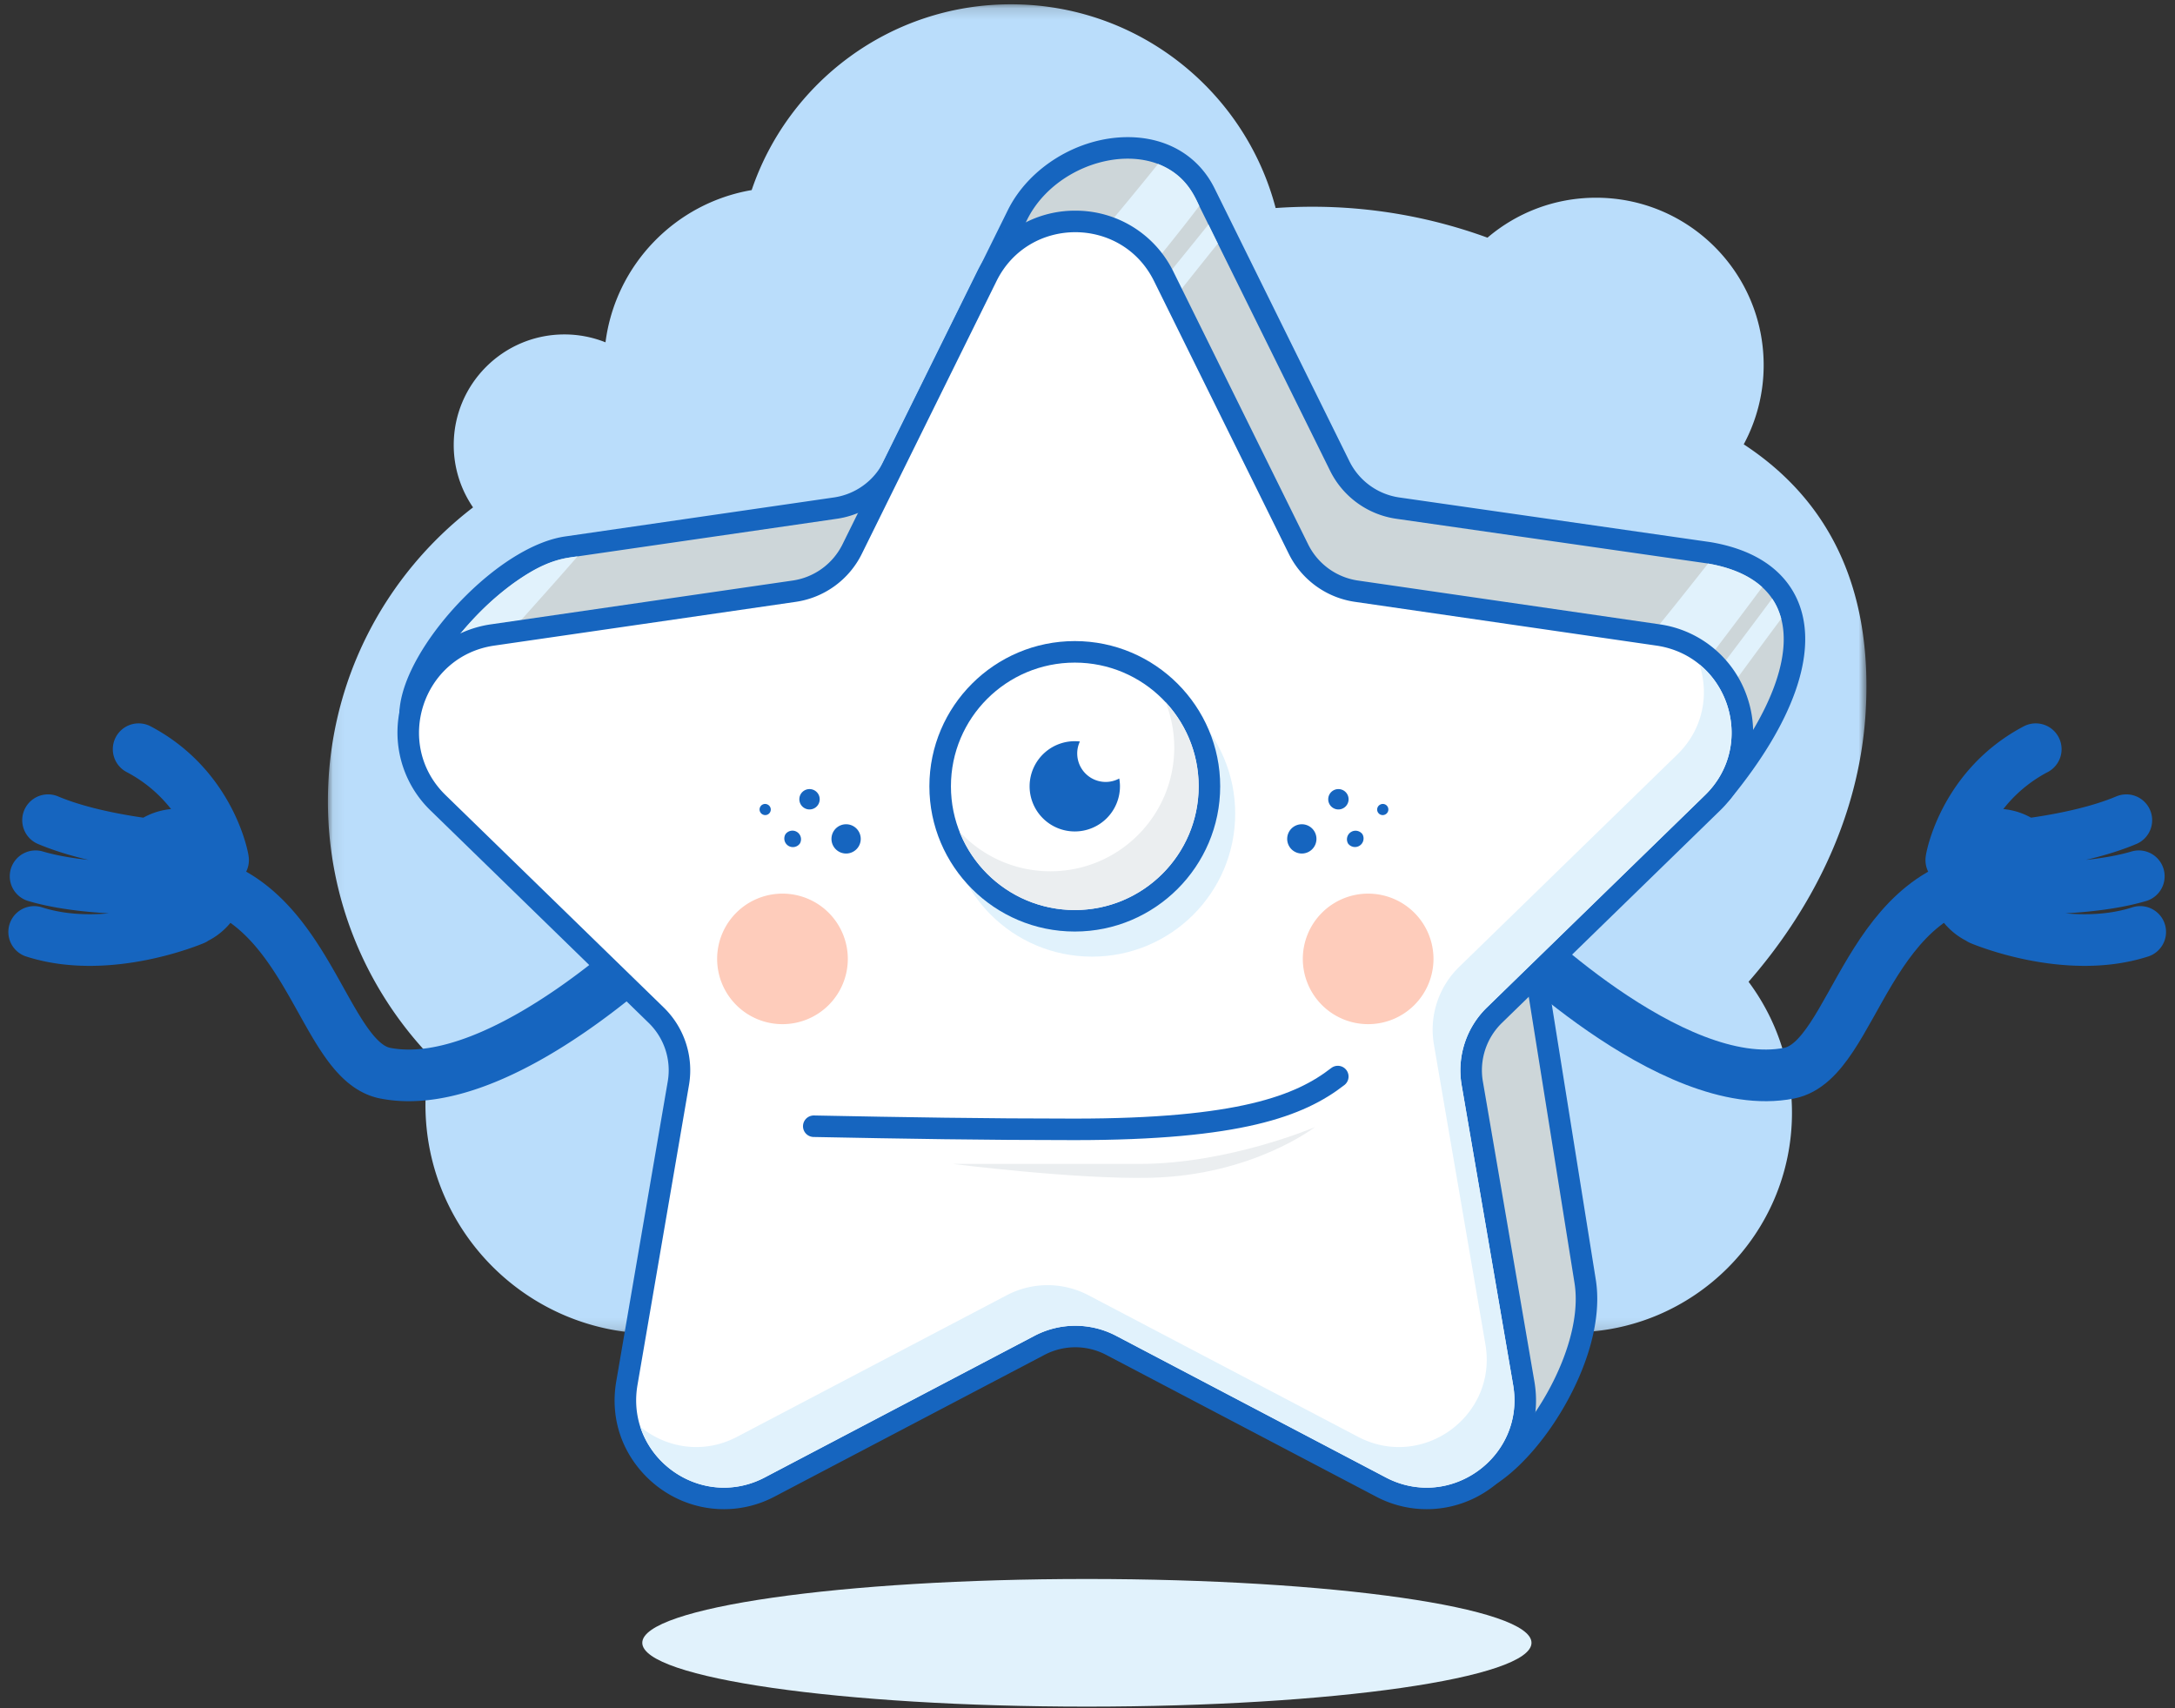 <svg width="191" height="150" viewBox="0 0 191 150" xmlns="http://www.w3.org/2000/svg" xmlns:xlink="http://www.w3.org/1999/xlink"><rect x="0" y="0" width="191" height="150" fill="#333333" stroke="none"/><title>Picture</title><defs><path id="a" d="M135.178.148H.07v116.725h135.108V.148z"/></defs><g fill="none" fill-rule="evenodd"><g transform="translate(28.726 .23)"><mask id="b" fill="#fff"><use xlink:href="#a"/></mask><path d="M135.113 62.226c.64-11.212-3.52-18.73-10.711-23.441a14.617 14.617 0 0 0 1.75-6.956c0-8.118-6.589-14.698-14.717-14.698-3.64 0-6.968 1.322-9.537 3.508a44.819 44.819 0 0 0-15.417-2.716c-1.071 0-2.133.04-3.185.113C80.588 7.742 71.208.148 60.05.148c-10.58 0-19.556 6.83-22.767 16.313-6.716 1.145-11.965 6.57-12.837 13.367a9.705 9.705 0 0 0-3.608-.693c-5.367 0-9.719 4.346-9.719 9.707a9.65 9.65 0 0 0 1.697 5.48C5.07 50.266.07 59.608.07 70.121c0 8.708 3.434 16.61 9.014 22.449-.291 1.36-.448 2.77-.448 4.216 0 11.093 9.004 20.086 20.111 20.086 10.576 0 19.24-8.156 20.044-18.512a32.655 32.655 0 0 0 5.762-4.178c8.133 8.232 19.433 13.336 31.928 13.336 2.078 0 4.123-.145 6.126-.418 3.336 5.772 9.574 9.659 16.726 9.659 10.662 0 19.305-8.632 19.305-19.28 0-4.311-1.418-8.291-3.812-11.502 5.158-5.9 9.734-14.076 10.287-23.752" fill="#BADDFB" mask="url(#b)"/></g><path d="M127.933 130.528a3.05 3.05 0 0 1-1.713-.503l-22.368-15.118c-.522-.278-1.145-.664-1.863-1.11-1.904-1.18-4.51-2.796-6.09-2.796-.234 0-.426.039-.572.115l-23.676 12.431a8.592 8.592 0 0 1-4.028 1.01c-2.552 0-4.974-1.135-6.645-3.115-1.654-1.96-2.323-4.447-1.883-7.006l4.098-26.596a6.756 6.756 0 0 0-1.882-5.935L37.456 66.003a.769.769 0 0 1-.063-.046c-.923-.732-1.866-2.174-1.118-4.884 1.374-4.982 8.326-12.342 13.552-13.042l23.537-3.416a6.76 6.76 0 0 0 5.091-3.695l10.89-22.038c1.716-3.471 5.7-5.895 9.689-5.895 3.06 0 5.531 1.45 6.78 3.978l11.839 23.955a6.76 6.76 0 0 0 5.091 3.695l27.332 3.923c4.62.793 6.38 3.092 7.047 4.882 1.483 3.975-.614 9.71-5.905 16.147a.944.944 0 0 1-.34.261l-14.789 6.702c-1.445 1.484-2.08 3.67-1.7 5.884l4.82 30.136c.723 4.68-2.212 10.613-5.245 14.147-1.228 1.43-3.645 3.831-6.03 3.831" fill="#CDD6D9"/><path d="M99.035 12.042v1.89-1.89c-4.337 0-8.67 2.641-10.537 6.422L77.607 40.502a5.815 5.815 0 0 1-4.38 3.178l-23.539 3.416c-2.569.349-5.733 2.214-8.685 5.118-2.806 2.762-4.915 5.98-5.64 8.608-.932 3.377.503 5.13 1.442 5.874.04.033.083.063.126.092l23.774 15.85a5.803 5.803 0 0 1 1.558 5.026l-.005.032-4.098 26.598c-.482 2.831.262 5.585 2.095 7.757 1.852 2.193 4.537 3.45 7.368 3.45a9.529 9.529 0 0 0 4.469-1.118l23.673-12.43v.001c.008 0 .052-.008.134-.008 1.31 0 3.99 1.662 5.591 2.654.712.442 1.333.827 1.873 1.117l22.319 15.086c.677.448 1.43.67 2.251.67 2.626 0 5.12-2.263 6.749-4.16 1.722-2.008 3.224-4.486 4.228-6.98 1.162-2.888 1.589-5.628 1.234-7.922l-4.819-30.135-.003-.022c-.319-1.854.176-3.676 1.327-4.94l14.62-6.626c.263-.12.496-.298.68-.522 5.514-6.707 7.666-12.772 6.06-17.076-.753-2.022-2.71-4.614-7.746-5.479a2.896 2.896 0 0 0-.052-.008l-27.334-3.923a5.814 5.814 0 0 1-4.376-3.178l-11.839-23.955c-1.414-2.863-4.194-4.505-7.627-4.505m-.001 1.89c2.465 0 4.749 1.056 5.932 3.45l11.839 23.956a7.707 7.707 0 0 0 5.803 4.212l27.334 3.923c9.332 1.603 8.343 10.008.545 19.495l-14.946 6.773c-1.816 1.769-2.512 4.336-2.083 6.833l4.816 30.125c1.035 6.682-6.164 16.885-10.34 16.885-.435 0-.836-.11-1.192-.346l-22.402-15.142c-1.951-1.025-5.952-4.039-8.44-4.04-.377 0-.717.07-1.012.224L71.21 122.71a7.685 7.685 0 0 1-3.588.902c-4.492 0-8.45-4.041-7.596-9.017l4.1-26.612a7.692 7.692 0 0 0-2.216-6.815L37.98 65.217c-4.275-3.39 5.767-15.418 11.971-16.25L73.5 45.55a7.708 7.708 0 0 0 5.804-4.212L90.194 19.3c1.644-3.327 5.416-5.368 8.84-5.368" fill="#1665BF"/><path d="M101.694 14.394c-1.169 1.481-3.968 4.866-5.176 6.282a7.535 7.535 0 0 1 3.638 3.931c1.186-1.495 4.04-5.004 5.156-6.525-.825-1.89-1.871-2.979-3.618-3.688M106.118 19.713c-1.288 1.61-4.336 5.375-5.545 6.791 1.583.793.64-.644 1.37 1.158 1.185-1.494 3.706-4.675 5-6.273-.442-.895-.315-.643-.825-1.676M155.623 52.56c-1.226 1.656-4.26 5.711-5.415 7.171 1.612.733.615-.668 1.412 1.106 1.129-1.538 3.567-4.862 4.8-6.508-.199-.702-.422-1.22-.797-1.769M149.996 49.482c-1.168 1.481-3.95 5.006-5.159 6.422a7.534 7.534 0 0 1 3.64 3.93c1.185-1.494 5.156-6.759 6.271-8.28-1.707-1.555-4.088-1.945-4.752-2.072M45.108 51.2c-1.963 1.451-3.245 2.755-4.66 4.41 1.722.413 1.611.203 2.732 1.792 2.844-3.303 4.658-5.228 7.537-8.546-2.264.24-3.684.992-5.609 2.345" fill="#E1F2FC"/><path d="M132.18 81.63s14.566 14.642 24.943 12.6c5.873-1.156 6.742-17.084 19.125-17.236" stroke="#1665BF" stroke-width="4.534" stroke-linecap="round" stroke-linejoin="round"/><path d="M176.104 80.957a3.873 3.873 0 0 1-1.388-7.62 3.873 3.873 0 0 1 1.388 7.62" fill="#1665BF"/><path d="M176.104 80.957a3.873 3.873 0 0 1-1.388-7.62 3.873 3.873 0 0 1 1.388 7.62zM171.386 75.376c-.214 1.287.491-5.963 7.386-9.593M175.266 74.42s6.812-.438 11.46-2.402M175.918 77.998s7.238.333 11.904-1.058M173.915 80.718s7.49 3.212 14.03 1.111M58.765 81.63s-14.566 14.642-24.942 12.6c-5.873-1.156-6.743-17.084-19.125-17.236" stroke="#1665BF" stroke-width="4.534" stroke-linecap="round" stroke-linejoin="round"/><path d="M14.841 80.957a3.873 3.873 0 0 0 1.388-7.62 3.873 3.873 0 0 0-1.388 7.62" fill="#1665BF"/><path d="M14.841 80.957a3.873 3.873 0 0 0 1.388-7.62 3.873 3.873 0 0 0-1.388 7.62zM19.559 75.376c.214 1.287-.491-5.963-7.385-9.593M15.68 74.42s-6.812-.438-11.461-2.402M15.027 77.998s-7.238.333-11.903-1.058M17.03 80.718S9.541 83.93 3 81.83" stroke="#1665BF" stroke-width="4.534" stroke-linecap="round" stroke-linejoin="round"/><path d="M134.49 144.249c0-3.095-17.48-5.604-39.044-5.604-21.563 0-39.043 2.509-39.043 5.604 0 3.094 17.48 5.603 39.043 5.603s39.044-2.509 39.044-5.603" fill="#E1F2FC"/><path d="M125.282 131.571a8.588 8.588 0 0 1-4.029-1.01L97.577 118.13a6.8 6.8 0 0 0-3.148-.776c-1.091 0-2.18.268-3.146.776L67.606 130.56a8.588 8.588 0 0 1-4.028 1.01c-2.552 0-4.974-1.136-6.645-3.115-1.654-1.96-2.323-4.448-1.884-7.006l4.522-26.33a6.747 6.747 0 0 0-1.945-5.978L38.472 70.495a8.583 8.583 0 0 1-2.19-8.86 8.597 8.597 0 0 1 6.986-5.882l26.471-3.842a6.761 6.761 0 0 0 5.092-3.695l11.832-23.955a8.604 8.604 0 0 1 7.763-4.818 8.605 8.605 0 0 1 7.764 4.818l11.838 23.955a6.761 6.761 0 0 0 5.092 3.695l26.471 3.842a8.597 8.597 0 0 1 6.986 5.882 8.582 8.582 0 0 1-2.19 8.86l-19.154 18.647a6.748 6.748 0 0 0-1.945 5.978l4.522 26.33c.439 2.558-.23 5.046-1.884 7.005-1.671 1.98-4.093 3.116-6.644 3.116" fill="#FFF"/><path d="M94.426 18.498a9.544 9.544 0 0 0-8.611 5.345L73.983 47.799a5.815 5.815 0 0 1-4.38 3.177l-26.471 3.842a9.537 9.537 0 0 0-7.75 6.525 9.52 9.52 0 0 0 2.43 9.828l19.154 18.647a5.803 5.803 0 0 1 1.673 5.142l-4.522 26.33c-.487 2.838.256 5.599 2.093 7.774 1.851 2.194 4.537 3.452 7.368 3.452a9.524 9.524 0 0 0 4.468-1.119l23.677-12.431a5.845 5.845 0 0 1 2.706-.668c.94 0 1.876.231 2.707.668l23.677 12.431a9.524 9.524 0 0 0 4.468 1.119c2.831 0 5.517-1.258 7.368-3.452 1.837-2.175 2.58-4.936 2.093-7.774l-4.522-26.33a5.805 5.805 0 0 1 1.673-5.142l19.154-18.647a9.519 9.519 0 0 0 2.43-9.828 9.537 9.537 0 0 0-7.75-6.525l-26.47-3.842a5.814 5.814 0 0 1-4.38-3.178l-11.839-23.955a9.544 9.544 0 0 0-8.612-5.345m0 1.89c2.751 0 5.502 1.43 6.916 4.29l11.838 23.957a7.707 7.707 0 0 0 5.804 4.21l26.471 3.842c6.323.918 8.847 8.678 4.272 13.132l-19.154 18.646a7.693 7.693 0 0 0-2.217 6.815l4.521 26.33c.855 4.975-3.104 9.016-7.596 9.016a7.685 7.685 0 0 1-3.588-.9l-23.676-12.432a7.71 7.71 0 0 0-7.174 0l-23.677 12.431a7.685 7.685 0 0 1-3.588.901c-4.492 0-8.451-4.04-7.596-9.016l4.521-26.33a7.691 7.691 0 0 0-2.217-6.815L39.132 69.82c-4.575-4.454-2.05-12.214 4.272-13.132l26.471-3.841a7.708 7.708 0 0 0 5.804-4.211l11.832-23.956c1.414-2.861 4.165-4.292 6.915-4.292" fill="#1665BF"/><path d="M149.727 69.819c3.501-3.409 2.841-8.75-.493-11.482.861 2.617.354 5.683-1.941 7.917L128.138 84.9a7.693 7.693 0 0 0-2.217 6.815l4.522 26.33c1.08 6.288-5.53 11.084-11.185 8.115L95.582 113.73a7.717 7.717 0 0 0-7.174 0L64.73 126.16c-2.994 1.572-6.255.967-8.5-.883 1.378 4.277 6.454 6.8 10.935 4.448l23.677-12.431a7.718 7.718 0 0 1 7.174 0l23.676 12.431c5.655 2.97 12.265-1.826 11.184-8.115l-4.521-26.33a7.691 7.691 0 0 1 2.216-6.814l19.155-18.647z" fill="#E1F2FC"/><path d="M74.452 84.197a5.734 5.734 0 0 1-5.738 5.73 5.734 5.734 0 0 1-5.738-5.73 5.734 5.734 0 0 1 5.738-5.73 5.734 5.734 0 0 1 5.738 5.73M125.883 84.197a5.734 5.734 0 0 1-5.738 5.73 5.734 5.734 0 0 1-5.737-5.73 5.734 5.734 0 0 1 5.737-5.73 5.734 5.734 0 0 1 5.738 5.73" fill="#FECCBB"/><path d="M108.47 71.443c0 6.935-5.63 12.556-12.573 12.556-6.944 0-12.572-5.621-12.572-12.556 0-6.935 5.628-12.556 12.572-12.556 6.943 0 12.573 5.621 12.573 12.556" fill="#E1F2FC"/><path d="M94.384 80.85c-6.52 0-11.823-5.296-11.823-11.807 0-6.51 5.304-11.807 11.823-11.807s11.822 5.297 11.822 11.807c0 6.51-5.303 11.807-11.822 11.807" fill="#FFF"/><path d="M94.384 56.291c-7.04 0-12.769 5.72-12.769 12.752 0 7.032 5.728 12.752 12.769 12.752 7.04 0 12.768-5.72 12.768-12.752 0-7.031-5.728-12.752-12.768-12.752m0 1.89c6.007 0 10.877 4.863 10.877 10.862 0 6-4.87 10.863-10.877 10.863-6.007 0-10.877-4.863-10.877-10.863 0-5.999 4.87-10.862 10.877-10.862" fill="#1665BF"/><path d="M94.597 66.16c0-.377.086-.732.235-1.052a3.965 3.965 0 0 0-4.416 3.936 3.965 3.965 0 0 0 3.968 3.962 3.965 3.965 0 0 0 3.967-3.963c0-.234-.024-.462-.063-.685a2.5 2.5 0 0 1-3.69-2.199" fill="#1665BF"/><path d="M102.359 61.66c.487 1.233.758 2.576.758 3.983 0 6-4.87 10.862-10.877 10.862-3.151 0-5.988-1.34-7.975-3.478a10.878 10.878 0 0 0 10.119 6.879c6.007 0 10.876-4.863 10.876-10.863 0-2.852-1.101-5.445-2.901-7.384" fill="#EBEEF0"/><path d="M71.088 69.287a.893.893 0 1 1 .002 1.787.893.893 0 0 1-.002-1.787M74.301 72.375a1.285 1.285 0 1 1 .001 2.57 1.285 1.285 0 0 1-.001-2.57M68.978 73.248a.754.754 0 0 1 1.262.822.754.754 0 0 1-1.262-.822M67.398 70.64a.486.486 0 1 1-.437.867.486.486 0 0 1 .437-.868M117.534 69.287a.893.893 0 1 0 0 1.787.893.893 0 0 0 0-1.787M114.322 72.375a1.285 1.285 0 1 0-.002 2.57 1.285 1.285 0 0 0 .002-2.57M119.644 73.248a.754.754 0 0 0-1.261.822.754.754 0 0 0 1.261-.822M121.225 70.64a.486.486 0 1 0 .437.867.486.486 0 0 0-.437-.868" fill="#1665BF"/><path d="M71.46 98.89c7.994.157 14.98.275 22.89.275 14.518 0 19.815-2.062 23.131-4.638" stroke="#1665BF" stroke-width="1.889" stroke-linecap="round" stroke-linejoin="round"/><path d="M83.686 102.2h16.339c7.898 0 15.44-3.232 15.44-3.232s-5.45 4.242-14.447 4.448c-6.59.15-17.332-1.215-17.332-1.215" fill="#EBEEF0"/></g></svg>